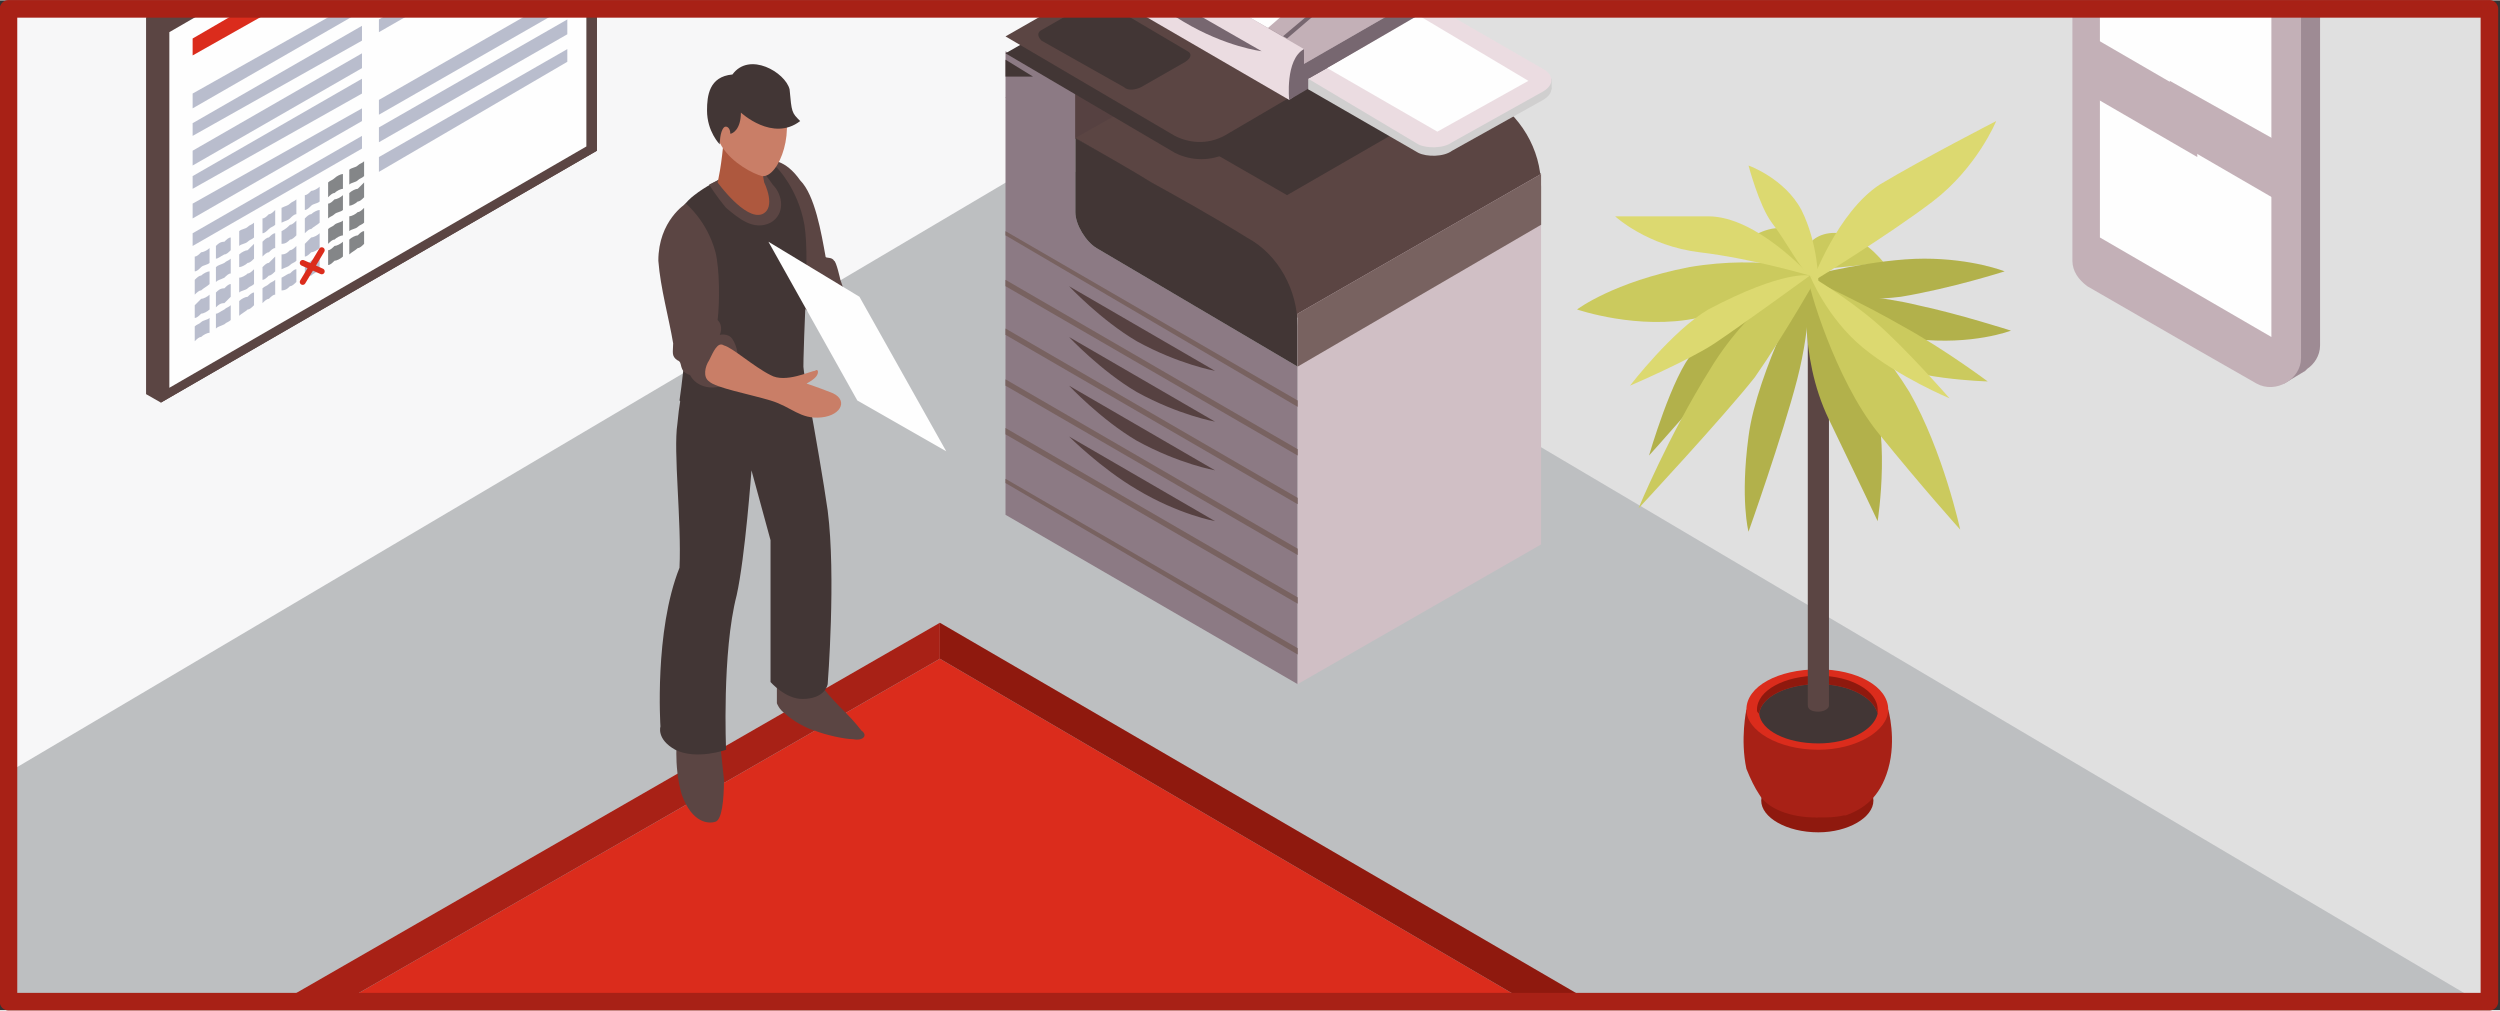 <?xml version="1.0" encoding="UTF-8"?>
<!DOCTYPE svg PUBLIC "-//W3C//DTD SVG 1.0//EN" "http://www.w3.org/TR/2001/REC-SVG-20010904/DTD/svg10.dtd">
<!-- Creator: CorelDRAW X8 -->
<svg xmlns="http://www.w3.org/2000/svg" xml:space="preserve" width="42.633mm" height="17.233mm" version="1.0" style="shape-rendering:geometricPrecision; text-rendering:geometricPrecision; image-rendering:optimizeQuality; fill-rule:evenodd; clip-rule:evenodd"
viewBox="0 0 1181 477"
 xmlns:xlink="http://www.w3.org/1999/xlink">
 <rect x="0" y="0" width="1181" height="477" fill="#333333" stroke="none"/>
 <defs>
  <style type="text/css">
   <![CDATA[
    .str1 {stroke:#A82116;stroke-width:8.308;stroke-linecap:round;stroke-linejoin:round}
    .str0 {stroke:#DB2C1C;stroke-width:2.769;stroke-linecap:round;stroke-linejoin:round}
    .fil26 {fill:none}
    .fil2 {fill:#BDBFC1}
    .fil25 {fill:#848688}
    .fil1 {fill:#F7F7F8}
    .fil24 {fill:#B9BDCD}
    .fil0 {fill:#E0E0E0}
    .fil18 {fill:#FEFEFE;fill-rule:nonzero}
    .fil13 {fill:#EBDCE1;fill-rule:nonzero}
    .fil29 {fill:#DCD970;fill-rule:nonzero}
    .fil17 {fill:#D0CFCF;fill-rule:nonzero}
    .fil10 {fill:#D0BFC5;fill-rule:nonzero}
    .fil27 {fill:#CBCA5E;fill-rule:nonzero}
    .fil16 {fill:#C3B0B7;fill-rule:nonzero}
    .fil23 {fill:#B9BDCD;fill-rule:nonzero}
    .fil28 {fill:#B2B14B;fill-rule:nonzero}
    .fil12 {fill:#A6A7A7;fill-rule:nonzero}
    .fil19 {fill:#9E8B94;fill-rule:nonzero}
    .fil7 {fill:#8C7A84;fill-rule:nonzero}
    .fil11 {fill:#786260;fill-rule:nonzero}
    .fil20 {fill:#5B4543;fill-rule:nonzero}
    .fil6 {fill:#5B4543;fill-rule:nonzero}
    .fil9 {fill:#564141;fill-rule:nonzero}
    .fil14 {fill:#776770;fill-rule:nonzero}
    .fil8 {fill:#423635;fill-rule:nonzero}
    .fil15 {fill:#5F5DA7;fill-rule:nonzero}
    .fil4 {fill:#8F190E;fill-rule:nonzero}
    .fil5 {fill:#A82116;fill-rule:nonzero}
    .fil21 {fill:#AE583E;fill-rule:nonzero}
    .fil22 {fill:#C97E67;fill-rule:nonzero}
    .fil3 {fill:#DB2C1C;fill-rule:nonzero}
   ]]>
  </style>
   <clipPath id="id0">
    <path d="M4 4l1172 0 0 469 -1172 0 0 -469z"/>
   </clipPath>
 </defs>
 <g id="Capa_x0020_1">
  <polygon class="fil0" points="4,4 1176,4 1176,473 4,473 "/>
  <g style="clip-path:url(#id0)">
   <g id="_2495964665648">
    <rect class="fil1" x="-74" y="-117" width="570" height="627"/>
    <rect class="fil2" transform="matrix(1.375 0.813 -1.375 0.813 495.819 73.805)" width="567" height="567"/>
    <polygon class="fil3" points="105,506 444,311 822,532 483,727 "/>
    <polygon class="fil4" points="822,532 822,514 444,294 444,311 "/>
    <polygon class="fil5" points="105,506 105,489 444,294 444,311 "/>
    <polygon class="fil6" points="613,150 728,82 589,-20 475,46 574,104 "/>
    <path class="fil7" d="M508 100l0 -56c-17,-10 -33,-20 -33,-20l0 219 138 80 0 -150 -95 -56c-5,-3 -10,-11 -10,-17z"/>
    <path class="fil8" d="M544 86c-8,-5 -22,-13 -36,-21l0 35c0,6 5,14 10,17l95 56 0 -19c0,-17 -9,-34 -24,-42 -16,-10 -36,-21 -45,-26z"/>
    <path class="fil6" d="M658 19c-8,-4 -22,-12 -36,-20l0 34c0,7 5,15 10,18l96 55 0 -18c0,-18 -10,-34 -25,-43 -16,-9 -36,-20 -45,-26z"/>
    <polygon class="fil9" points="508,65 623,0 623,-22 508,44 "/>
    <polygon class="fil10" points="728,82 613,148 613,323 728,257 "/>
    <polygon class="fil11" points="475,228 613,309 613,306 475,226 "/>
    <polygon class="fil11" points="475,205 613,285 613,282 475,202 "/>
    <polygon class="fil11" points="475,182 613,262 613,259 475,179 "/>
    <polygon class="fil11" points="475,158 613,238 613,235 475,155 "/>
    <polygon class="fil11" points="475,135 613,215 613,212 475,132 "/>
    <polygon class="fil11" points="475,111 613,192 613,189 475,109 "/>
    <path class="fil9" d="M505 206c0,0 15,15 32,25 20,12 37,15 37,15l-69 -40z"/>
    <path class="fil9" d="M505 182c0,0 15,16 32,26 20,11 37,14 37,14l-69 -40z"/>
    <path class="fil9" d="M505 159c0,0 15,16 32,26 20,11 37,14 37,14l-69 -40z"/>
    <path class="fil9" d="M505 135c0,0 15,16 32,26 20,11 37,14 37,14l-69 -40z"/>
    <polygon class="fil12" points="681,5 589,-49 517,-7 609,47 "/>
    <polygon class="fil8" points="568,69 608,92 660,62 668,37 612,30 "/>
    <path class="fil8" d="M580 72l29 -18 -92 -53 -42 24 80 47c8,4 17,4 25,0z"/>
    <polygon class="fil8" points="567,71 609,54 682,12 682,4 "/>
    <path class="fil6" d="M580 63l29 -17 -92 -53 -42 24 80 47c8,4 17,4 25,-1z"/>
    <path class="fil8" d="M531 41l-39 -22c-2,-2 -2,-4 0,-5l21 -12c3,-2 7,-2 9,-1l39 23c2,1 2,3 -1,5l-21 12c-2,1 -6,2 -8,0z"/>
    <path class="fil13" d="M516 -7c0,0 -2,-19 7,-24 9,-4 66,-38 66,-38l0 21 -73 41z"/>
    <polygon class="fil13" points="589,-69 597,-64 595,-54 682,-8 609,47 516,-7 "/>
    <path class="fil14" d="M528 -15c0,0 14,15 31,25 20,12 37,14 37,14l-68 -39z"/>
    <polygon class="fil15" points="654,22 654,49 682,33 682,4 "/>
    <polygon class="fil11" points="613,148 613,173 728,106 728,82 "/>
    <polygon class="fil8" points="475,36 475,28 488,36 "/>
    <path class="fil16" d="M542 -20l74 43 0 7 66 -38 -85 -49 -54 31c-2,1 -3,3 -4,4 1,1 2,1 3,2z"/>
    <path class="fil14" d="M543 -33c-5,3 -6,8 -4,11 1,-1 2,-3 4,-4l54 -31 0 -7 -54 31z"/>
    <path class="fil14" d="M616 23c-9,5 -7,24 -7,24l73 -43 0 -12 -66 38 0 -7z"/>
    <path class="fil14" d="M546 -18l57 -44c3,-2 6,-2 9,0l44 25c5,3 6,10 1,13l-49 42 -62 -36z"/>
    <path class="fil16" d="M544 -19l59 -45c3,-3 6,-3 9,-1l44 25c5,3 6,10 1,14l-51 43 -62 -36z"/>
    <polygon class="fil17" points="733,37 618,37 618,42 733,42 "/>
    <path class="fil17" d="M670 72l-52 -30 60 -35 52 30c4,3 4,7 -1,10l-43 24c-4,3 -12,3 -16,1z"/>
    <path class="fil13" d="M670 68l-52 -31 60 -34 52 30c4,3 4,7 -1,10l-43 24c-4,3 -12,3 -16,1z"/>
    <polygon class="fil14" points="618,37 618,32 678,-3 678,3 "/>
    <polygon class="fil18" points="670,7 722,38 679,62 627,32 "/>
    <polygon class="fil18" points="550,-15 608,-59 652,-33 599,13 "/>
    <g>
     <path class="fil19" d="M987 -79l8 -4c1,0 3,-1 3,-1 3,-2 7,-2 11,0l79 46c5,2 8,7 8,12l0 189c0,5 -3,9 -6,11l0 0 -1 1 0 0 -10 6 -10 -7 3 -1 -37 -21 0 -2 -40 -23c-4,-3 -7,-7 -7,-12l0 -180 0 -1 -1 -13z"/>
     <path class="fil16" d="M999 -78l80 46c5,2 8,7 8,12l0 189c0,10 -12,17 -21,12l-28 -16 0 0 -52 -30c-4,-3 -7,-7 -7,-12l0 -189c0,-10 11,-17 20,-12z"/>
     <polygon class="fil18" points="1073,159 1073,-9 992,-57 992,112 "/>
     <polygon class="fil16" points="1075,94 1075,66 1025,38 1025,65 "/>
     <polygon class="fil16" points="1038,74 1038,46 988,17 988,45 "/>
    </g>
    <g>
     <path class="fil6" d="M361 76c3,-1 10,-1 17,9 7,7 10,25 12,36 0,1 3,0 4,2 1,0 3,9 3,9 3,8 5,18 -5,19 -2,0 -5,-1 -6,-2 -11,-3 -19,-24 -21,-26 -1,-2 -4,-47 -4,-47z"/>
     <path class="fil20" d="M389 325c0,0 3,4 8,9 5,5 6,6 10,11 3,2 1,5 -4,4 -4,0 -13,-2 -18,-4 -4,-1 -11,-5 -14,-8 -3,-2 -4,-5 -4,-5l0 -8 22 1z"/>
     <path class="fil20" d="M340 350c0,0 1,8 2,18 0,10 -1,19 -4,20 -3,1 -11,1 -16,-13 -4,-14 -2,-28 -2,-28l20 3z"/>
     <path class="fil8" d="M320 200c3,-34 15,-48 15,-48 -1,-10 41,3 41,3 0,0 11,58 15,86 4,31 0,82 0,82 0,0 -1,7 -12,7 -8,0 -15,-8 -15,-8l0 -67 -9 -33c0,0 -3,41 -7,59 -7,27 -5,73 -5,73 0,0 -14,5 -24,0 -9,-5 -7,-11 -7,-11 0,0 -3,-45 9,-75 1,-22 -3,-55 -1,-68z"/>
     <path class="fil8" d="M324 156c0,11 -2,26 -3,33 9,8 21,9 34,7 8,-1 18,-4 25,-10 -2,-16 3,-62 0,-80 -3,-17 -13,-27 -13,-27 -13,-6 -26,5 -26,5 0,0 -8,4 -13,8 -4,3 -8,8 -8,12 -1,5 5,31 4,52z"/>
     <path class="fil6" d="M341 84l-6 3c0,0 3,5 8,11 6,5 13,11 21,7 7,-4 6,-13 1,-18 -4,-6 -6,-7 -6,-7l-18 4z"/>
     <path class="fil21" d="M359 75l2 11c0,0 6,12 -1,15 -8,3 -21,-15 -21,-15 0,0 2,-8 3,-22 5,-2 17,11 17,11z"/>
     <path class="fil22" d="M341 43c4,-7 18,-12 27,2 9,15 0,39 -8,38 -4,-1 -14,-6 -19,-14 -5,-8 -4,-21 0,-26z"/>
     <path class="fil8" d="M346 35c8,-11 25,-1 27,7 1,11 1,11 5,15 -13,10 -28,-4 -28,-4 0,8 -4,10 -5,10 0,-3 -2,-4 -3,-3 -2,2 -2,8 -2,8 0,0 -6,-6 -6,-16 0,-7 1,-16 12,-17z"/>
     <path class="fil6" d="M347 176c3,-7 1,-13 -1,-16 -2,-3 -6,-2 -6,-2 0,0 2,-4 -1,-7 1,-8 1,-24 -1,-32 -4,-15 -14,-23 -14,-23 0,0 -13,8 -13,27 1,13 5,27 7,39 0,4 -1,6 2,8 3,1 0,5 6,7 4,8 18,8 21,-1z"/>
     <path class="fil22" d="M342 163c-3,-2 -5,3 -7,7 -2,3 -3,8 0,10 3,3 19,6 29,9 10,3 14,9 24,8 10,-1 13,-9 4,-12 -5,-2 -11,-4 -11,-4 0,0 4,-2 5,-4 1,-2 0,-3 -1,-2 -2,0 -14,6 -21,2 -8,-4 -18,-13 -22,-14z"/>
     <polygon class="fil18" points="363,114 406,140 447,213 405,189 "/>
    </g>
    <polygon class="fil6" points="69,8 69,186 76,190 282,71 282,-107 275,-111 "/>
    <polygon class="fil6" points="76,12 76,190 282,71 282,-107 "/>
    <polygon class="fil18" points="277,69 277,-99 80,15 80,183 "/>
    <polygon class="fil23" points="179,9 179,15 268,-36 268,-43 "/>
    <polygon class="fil23" points="179,-5 179,2 268,-49 268,-56 "/>
    <polygon class="fil3" points="159,-21 268,-84 268,-76 159,-13 "/>
    <polygon class="fil3" points="153,-18 153,-9 91,26 91,18 "/>
    <polygon class="fil23" points="171,70 91,116 91,110 171,64 "/>
    <polygon class="fil23" points="171,57 91,103 91,96 171,51 "/>
    <polygon class="fil23" points="171,44 91,89 91,83 171,37 "/>
    <polygon class="fil23" points="171,32 91,78 91,71 171,25 "/>
    <polygon class="fil23" points="171,19 91,64 91,58 171,12 "/>
    <polygon class="fil23" points="171,5 91,51 91,44 171,-1 "/>
    <polygon class="fil23" points="179,60 179,67 268,16 268,9 "/>
    <polygon class="fil23" points="179,47 179,54 268,3 268,-4 "/>
    <polygon class="fil23" points="179,74 179,81 268,29 268,23 "/>
    <path class="fil24" d="M92 154c1,-1 2,-1 3,-2 1,-1 3,-1 4,-2 0,1 0,2 0,3 0,1 0,2 0,4 -1,0 -3,1 -4,2 -1,0 -2,1 -3,2 0,-1 0,-3 0,-4 0,-1 0,-2 0,-3z"/>
    <path class="fil24" d="M102 148c1,0 2,-1 4,-2 1,-1 2,-1 3,-2 0,1 0,2 0,3 0,2 0,3 0,4 -1,1 -2,1 -3,2 -2,1 -3,1 -4,2 0,-1 0,-2 0,-3 0,-2 0,-3 0,-4z"/>
    <path class="fil24" d="M113 142c1,-1 3,-2 4,-2 1,-1 2,-2 3,-2 0,1 0,2 0,3 0,1 0,2 0,3 -1,1 -2,2 -3,2 -1,1 -3,2 -4,3 0,-2 0,-3 0,-4 0,-1 0,-2 0,-3z"/>
    <path class="fil24" d="M124 136c1,-1 2,-1 3,-2 1,-1 2,-1 3,-2 0,1 0,2 0,3 0,1 0,3 0,4 -1,0 -2,1 -3,2 -1,0 -2,1 -3,2 0,-1 0,-2 0,-4 0,-1 0,-2 0,-3z"/>
    <path class="fil24" d="M92 144c1,-1 2,-2 3,-3 1,0 3,-1 4,-2 0,2 0,3 0,4 0,1 0,2 0,3 -1,1 -3,2 -4,2 -1,1 -2,2 -3,2 0,-1 0,-2 0,-3 0,-1 0,-2 0,-3z"/>
    <path class="fil24" d="M102 138c1,-1 2,-2 4,-2 1,-1 2,-2 3,-2 0,1 0,2 0,3 0,1 0,2 0,3 -1,1 -2,2 -3,3 -2,0 -3,1 -4,2 0,-2 0,-3 0,-4 0,-1 0,-2 0,-3z"/>
    <path class="fil24" d="M113 131c1,0 3,-1 4,-2 1,0 2,-1 3,-2 0,1 0,2 0,4 0,1 0,2 0,3 -1,1 -2,1 -3,2 -1,1 -3,1 -4,2 0,-1 0,-2 0,-3 0,-1 0,-3 0,-4z"/>
    <path class="fil24" d="M124 126c1,-1 2,-2 3,-2 1,-1 2,-2 3,-3 0,2 0,3 0,4 0,1 0,2 0,3 -1,1 -2,2 -3,2 -1,1 -2,2 -3,2 0,-1 0,-2 0,-3 0,-1 0,-2 0,-3z"/>
    <path class="fil24" d="M133 131c2,-1 3,-2 4,-2 1,-1 2,-2 3,-2 0,1 0,2 0,3 0,1 0,2 0,3 -1,1 -2,2 -3,2 -1,1 -2,2 -4,2 0,-1 0,-2 0,-3 0,-1 0,-2 0,-3z"/>
    <path class="fil24" d="M144 125c1,-1 2,-1 3,-2 1,-1 3,-1 4,-2 0,1 0,2 0,3 0,1 0,2 0,4 -1,0 -3,1 -4,2 -1,0 -2,1 -3,2 0,-1 0,-3 0,-4 0,-1 0,-2 0,-3z"/>
    <path class="fil25" d="M155 118c1,0 2,-1 3,-2 1,0 3,-1 4,-2 0,1 0,3 0,4 0,1 0,2 0,3 -1,1 -3,2 -4,2 -1,1 -2,2 -3,2 0,-1 0,-2 0,-3 0,-1 0,-2 0,-4z"/>
    <path class="fil25" d="M165 113c1,-1 3,-2 4,-2 1,-1 2,-2 3,-2 0,1 0,2 0,3 0,1 0,2 0,3 -1,1 -2,2 -3,2 -1,1 -3,2 -4,3 0,-2 0,-3 0,-4 0,-1 0,-2 0,-3z"/>
    <path class="fil24" d="M133 120c2,0 3,-1 4,-2 1,0 2,-1 3,-2 0,1 0,2 0,4 0,1 0,2 0,3 -1,1 -2,1 -3,2 -1,1 -2,1 -4,2 0,-1 0,-2 0,-3 0,-1 0,-3 0,-4z"/>
    <path class="fil24" d="M144 115c1,-1 2,-2 3,-3 1,0 3,-1 4,-2 0,2 0,3 0,4 0,1 0,2 0,3 -1,1 -3,2 -4,2 -1,1 -2,2 -3,2 0,-1 0,-2 0,-3 0,-1 0,-2 0,-3z"/>
    <path class="fil25" d="M155 108c1,-1 2,-1 3,-2 1,-1 3,-1 4,-2 0,1 0,2 0,3 0,1 0,3 0,4 -1,0 -3,1 -4,2 -1,0 -2,1 -3,2 0,-1 0,-2 0,-4 0,-1 0,-2 0,-3z"/>
    <path class="fil25" d="M165 102c1,0 3,-1 4,-2 1,0 2,-1 3,-2 0,1 0,2 0,4 0,1 0,2 0,3 -1,1 -2,1 -3,2 -1,1 -3,1 -4,2 0,-1 0,-2 0,-3 0,-1 0,-3 0,-4z"/>
    <path class="fil24" d="M92 132c1,-1 2,-2 3,-2 1,-1 3,-2 4,-2 0,1 0,2 0,3 0,1 0,2 0,3 -1,1 -3,2 -4,3 -1,0 -2,1 -3,2 0,-2 0,-3 0,-4 0,-1 0,-2 0,-3z"/>
    <path class="fil24" d="M102 126c1,-1 2,-1 4,-2 1,-1 2,-1 3,-2 0,1 0,2 0,3 0,1 0,3 0,4 -1,0 -2,1 -3,2 -2,1 -3,1 -4,2 0,-1 0,-2 0,-4 0,-1 0,-2 0,-3z"/>
    <path class="fil24" d="M113 120c1,-1 3,-2 4,-2 1,-1 2,-2 3,-3 0,2 0,3 0,4 0,1 0,2 0,3 -1,1 -2,2 -3,2 -1,1 -3,2 -4,2 0,-1 0,-2 0,-3 0,-1 0,-2 0,-3z"/>
    <path class="fil24" d="M124 114c1,-1 2,-2 3,-2 1,-1 2,-2 3,-2 0,1 0,2 0,3 0,1 0,2 0,4 -1,0 -2,1 -3,2 -1,0 -2,1 -3,2 0,-1 0,-3 0,-4 0,-1 0,-2 0,-3z"/>
    <path class="fil24" d="M92 121c1,0 2,-1 3,-2 1,0 3,-1 4,-2 0,1 0,3 0,4 0,1 0,2 0,3 -1,1 -3,1 -4,2 -1,1 -2,2 -3,2 0,-1 0,-2 0,-3 0,-1 0,-2 0,-4z"/>
    <path class="fil24" d="M102 116c1,-1 2,-2 4,-2 1,-1 2,-2 3,-2 0,1 0,2 0,3 0,1 0,2 0,3 -1,1 -2,2 -3,2 -2,1 -3,2 -4,2 0,-1 0,-2 0,-3 0,-1 0,-2 0,-3z"/>
    <path class="fil24" d="M113 109c1,-1 3,-1 4,-2 1,-1 2,-1 3,-2 0,1 0,2 0,3 0,2 0,3 0,4 -1,1 -2,1 -3,2 -1,1 -3,1 -4,2 0,-1 0,-2 0,-3 0,-2 0,-3 0,-4z"/>
    <path class="fil24" d="M124 103c1,0 2,-1 3,-2 1,0 2,-1 3,-2 0,1 0,3 0,4 0,1 0,2 0,3 -1,1 -2,1 -3,2 -1,1 -2,2 -3,2 0,-1 0,-2 0,-3 0,-1 0,-2 0,-4z"/>
    <path class="fil24" d="M133 109c2,-1 3,-2 4,-3 1,0 2,-1 3,-2 0,2 0,3 0,4 0,1 0,2 0,3 -1,1 -2,2 -3,2 -1,1 -2,2 -4,2 0,-1 0,-2 0,-3 0,-1 0,-2 0,-3z"/>
    <path class="fil24" d="M144 103c1,-1 2,-2 3,-2 1,-1 3,-2 4,-2 0,1 0,2 0,3 0,1 0,2 0,3 -1,1 -3,2 -4,3 -1,0 -2,1 -3,2 0,-2 0,-3 0,-4 0,-1 0,-2 0,-3z"/>
    <path class="fil25" d="M155 96c1,0 2,-1 3,-2 1,0 3,-1 4,-2 0,1 0,2 0,4 0,1 0,2 0,3 -1,1 -3,1 -4,2 -1,1 -2,1 -3,2 0,-1 0,-2 0,-3 0,-1 0,-3 0,-4z"/>
    <path class="fil25" d="M165 91c1,-1 3,-2 4,-2 1,-1 2,-2 3,-3 0,2 0,3 0,4 0,1 0,2 0,3 -1,1 -2,2 -3,2 -1,1 -3,2 -4,2 0,-1 0,-2 0,-3 0,-1 0,-2 0,-3z"/>
    <path class="fil24" d="M133 98c2,-1 3,-1 4,-2 1,-1 2,-1 3,-2 0,1 0,2 0,3 0,2 0,3 0,4 -1,0 -2,1 -3,2 -1,1 -2,1 -4,2 0,-1 0,-2 0,-3 0,-2 0,-3 0,-4z"/>
    <path class="fil24" d="M144 92c1,0 2,-1 3,-2 1,0 3,-1 4,-2 0,1 0,3 0,4 0,1 0,2 0,3 -1,1 -3,1 -4,2 -1,1 -2,2 -3,2 0,-1 0,-2 0,-3 0,-1 0,-2 0,-4z"/>
    <path class="fil25" d="M155 86c1,-1 2,-1 3,-2 1,-1 3,-2 4,-2 0,1 0,2 0,3 0,1 0,2 0,4 -1,0 -3,1 -4,2 -1,0 -2,1 -3,2 0,-1 0,-3 0,-4 0,-1 0,-2 0,-3z"/>
    <path class="fil25" d="M165 80c1,-1 3,-1 4,-2 1,-1 2,-1 3,-2 0,1 0,2 0,3 0,2 0,3 0,4 -1,1 -2,1 -3,2 -1,1 -3,1 -4,2 0,-1 0,-2 0,-3 0,-2 0,-3 0,-4z"/>
    <path class="fil26 str0" d="M152 118l-9 15m0 -9l9 4"/>
   </g>
  </g>
  <polygon class="fil26 str1" points="4,4 1176,4 1176,473 4,473 "/>
  <path class="fil4" d="M885 378c0,8 -12,15 -26,15 -15,0 -27,-7 -27,-15 0,-8 12,-15 27,-15 14,0 26,7 26,15z"/>
  <path class="fil5" d="M892 335l-33 9 -34 -9c0,0 -3,14 0,28 2,5 4,9 6,12 4,7 15,11 27,11 5,0 9,0 13,-1l1 0c8,-3 16,-8 20,-22 4,-14 0,-28 0,-28z"/>
  <path class="fil3" d="M892 335c0,10 -15,19 -33,19 -19,0 -34,-9 -34,-19 0,-11 15,-19 34,-19 18,0 33,8 33,19z"/>
  <path class="fil4" d="M859 323c14,0 26,6 28,14 0,-1 0,-1 0,-2 0,-9 -13,-16 -28,-16 -16,0 -29,7 -29,16 0,1 0,1 1,2 1,-8 13,-14 28,-14z"/>
  <path class="fil8" d="M859 351c14,0 26,-6 28,-14 -2,-8 -14,-14 -28,-14 -15,0 -27,6 -28,14 1,8 13,14 28,14z"/>
  <path class="fil20" d="M864 141l-10 0 0 192 0 0 0 0c0,2 2,3 5,3 2,0 5,-1 5,-3l-1 0 1 0 0 -192z"/>
  <path class="fil27" d="M827 112c0,0 15,-10 22,0 6,10 6,18 6,18l-28 -18z"/>
  <path class="fil27" d="M850 128c0,0 0,-16 14,-18 14,-2 26,14 26,14l-40 4z"/>
  <path class="fil28" d="M859 138c0,0 15,5 39,2 24,-4 49,-12 49,-12 0,0 -15,-6 -38,-6 -23,0 -54,8 -54,8l4 8z"/>
  <path class="fil28" d="M906 144c-16,-4 -40,-6 -45,-6 1,1 18,19 44,22 27,3 45,-4 45,-4 0,0 -25,-8 -44,-12z"/>
  <path class="fil28" d="M860 138c0,0 0,0 1,0l0 0 -1 0z"/>
  <path class="fil28" d="M842 134c0,0 -19,7 -42,32 -10,11 -21,49 -21,49 0,0 29,-32 40,-47 11,-14 23,-34 23,-34z"/>
  <path class="fil28" d="M854 133c0,0 -5,34 10,65 15,31 23,48 23,48 0,0 7,-44 -5,-68 -11,-24 -28,-45 -28,-45z"/>
  <path class="fil28" d="M855 129c0,0 -25,46 -29,77 -4,30 0,45 0,45 0,0 16,-45 23,-72 7,-27 6,-50 6,-50z"/>
  <path class="fil27" d="M860 128c-4,-2 -32,13 -52,46 -20,32 -34,66 -34,66 0,0 40,-43 55,-62 14,-20 31,-50 31,-50z"/>
  <path class="fil27" d="M854 130c0,5 13,49 33,74 21,26 39,46 39,46 0,0 -8,-37 -24,-65 -17,-28 -48,-55 -48,-55z"/>
  <path class="fil27" d="M860 128c0,0 -27,-8 -62,-2 -36,7 -53,20 -53,20 0,0 29,10 57,4 29,-7 58,-22 58,-22z"/>
  <path class="fil29" d="M763 102c0,0 15,14 40,17 25,3 52,11 52,11 0,0 -25,-28 -48,-28 -23,0 -44,0 -44,0z"/>
  <path class="fil29" d="M943 57c0,0 -35,18 -55,30 -20,13 -32,46 -32,46 0,0 36,-22 57,-38 21,-16 30,-38 30,-38z"/>
  <path class="fil29" d="M855 130c0,0 -12,-3 -48,16 -17,10 -37,36 -37,36 0,0 28,-12 40,-20 12,-8 45,-32 45,-32z"/>
  <path class="fil27" d="M854 131c0,0 18,28 32,38 15,10 53,11 53,11 0,0 -20,-15 -40,-26 -19,-11 -45,-23 -45,-23z"/>
  <path class="fil29" d="M826 78c0,0 5,19 11,27 7,9 14,23 18,25 4,3 4,3 4,3 0,0 0,-18 -8,-34 -8,-15 -25,-21 -25,-21z"/>
  <path class="fil29" d="M855 130c0,0 8,20 25,34 17,14 41,24 41,24 0,0 -21,-24 -35,-36 -14,-12 -31,-22 -31,-22z"/>
 </g>
</svg>

